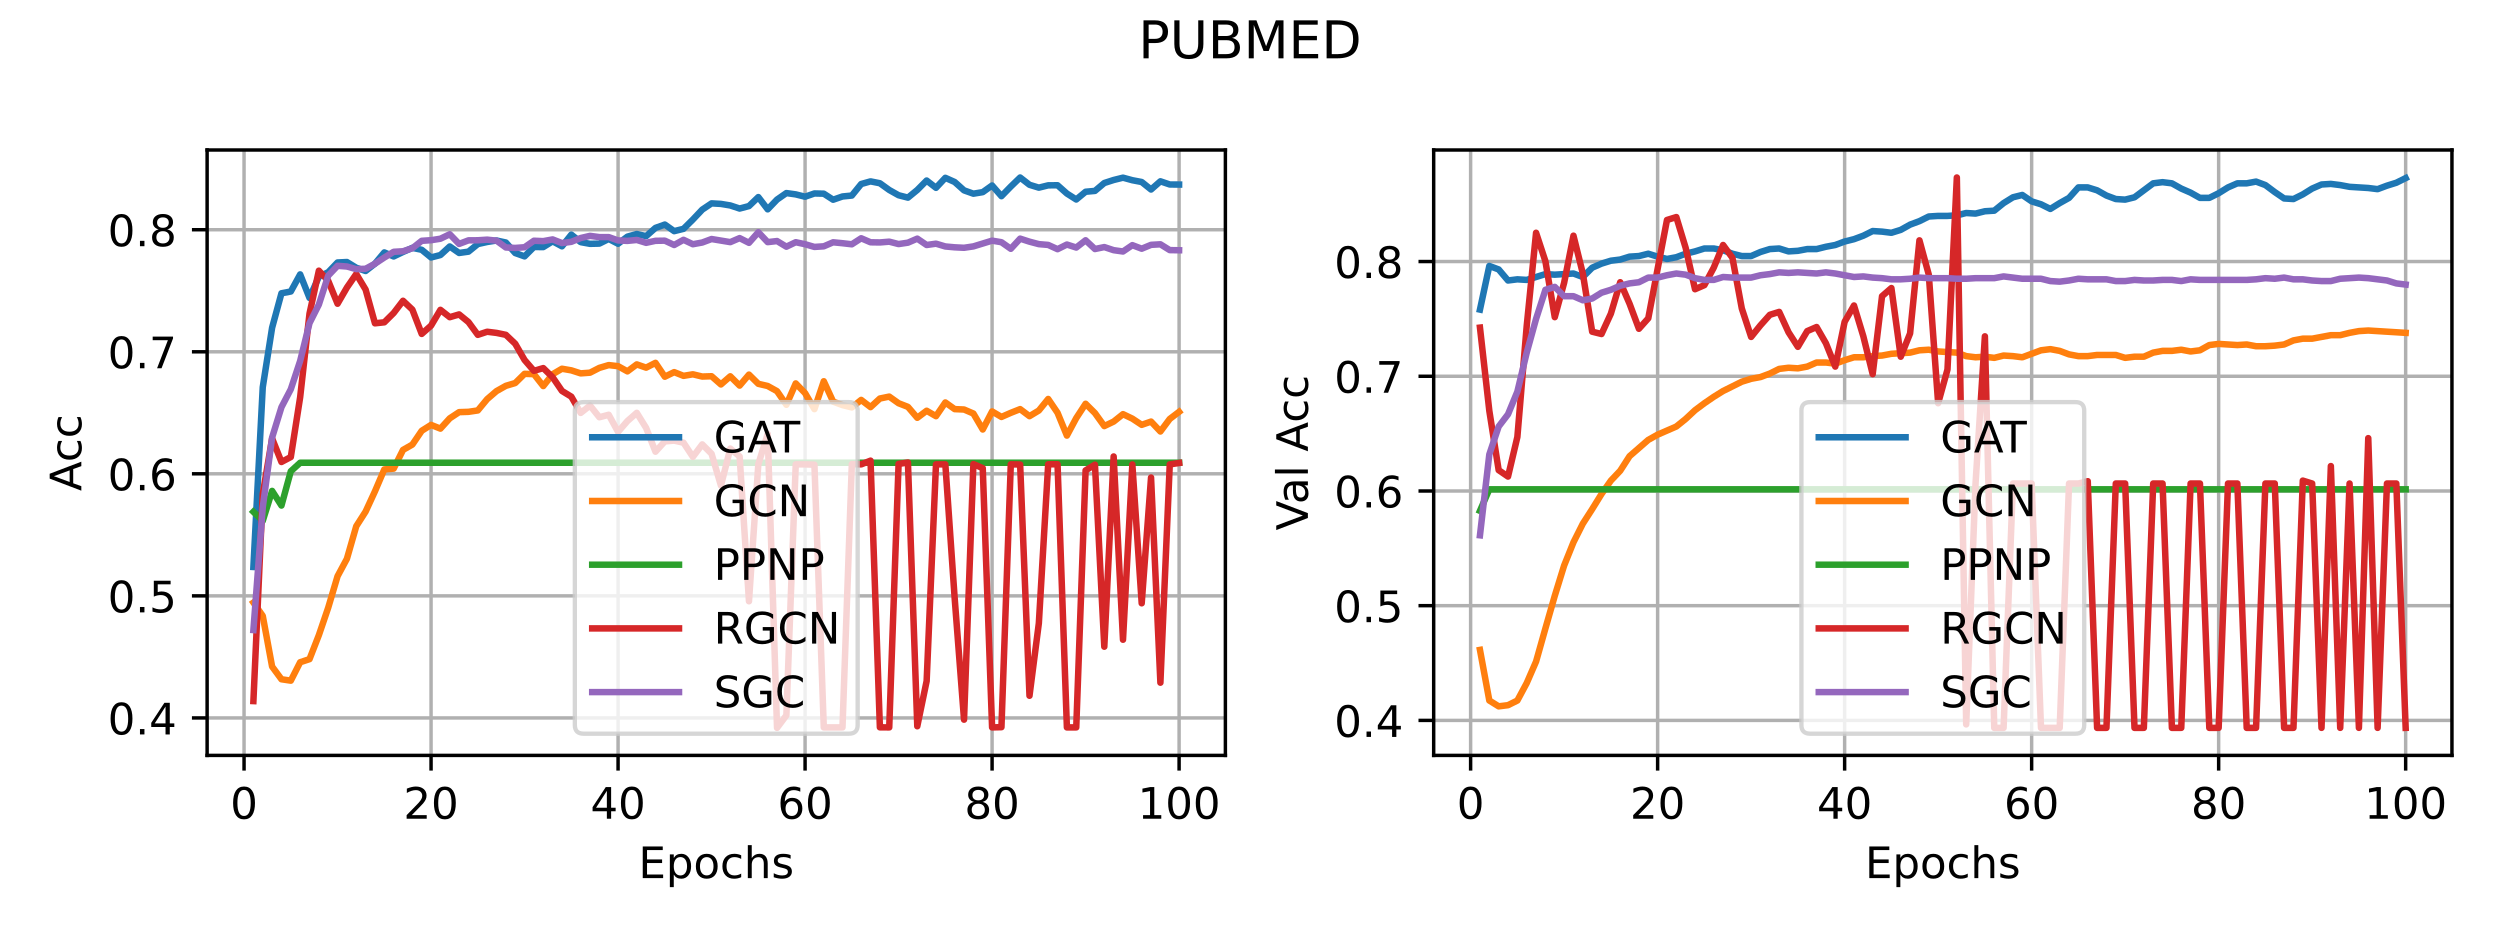 <?xml version="1.0" encoding="utf-8" standalone="no"?>
<!DOCTYPE svg PUBLIC "-//W3C//DTD SVG 1.1//EN"
  "http://www.w3.org/Graphics/SVG/1.1/DTD/svg11.dtd">
<!-- Created with matplotlib (https://matplotlib.org/) -->
<svg height="216pt" version="1.1" viewBox="0 0 576 216" width="576pt" xmlns="http://www.w3.org/2000/svg" xmlns:xlink="http://www.w3.org/1999/xlink">
 <defs>
  <style type="text/css">*{stroke-linecap:butt;stroke-linejoin:round;}</style>
 </defs>
 <g id="figure_1">
  <g id="patch_1">
   <path d="M 0 216 
L 576 216 
L 576 0 
L 0 0 
z
" style="fill:#ffffff;"/>
  </g>
  <g id="axes_1">
   <g id="patch_2">
    <path d="M 47.72 174.04 
L 282.328 174.04 
L 282.328 34.56 
L 47.72 34.56 
z
" style="fill:#ffffff;"/>
   </g>
   <g id="matplotlib.axis_1">
    <g id="xtick_1">
     <g id="line2d_1">
      <path clip-path="url(#p53a5e384f9)" d="M 56.23 174.04 
L 56.23 34.56 
" style="fill:none;stroke:#b0b0b0;stroke-linecap:square;stroke-width:0.8;"/>
     </g>
     <g id="line2d_2">
      <defs>
       <path d="M 0 0 
L 0 3.5 
" id="mf3d4e192b1" style="stroke:#000000;stroke-width:0.8;"/>
      </defs>
      <g>
       <use style="stroke:#000000;stroke-width:0.8;" x="56.23" xlink:href="#mf3d4e192b1" y="174.04"/>
      </g>
     </g>
     <g id="text_1">
      <!-- 0 -->
      <g transform="translate(53.048 188.638)scale(0.1 -0.1)">
       <defs>
        <path d="M 31.781 66.406 
Q 24.172 66.406 20.328 58.906 
Q 16.5 51.422 16.5 36.375 
Q 16.5 21.391 20.328 13.891 
Q 24.172 6.391 31.781 6.391 
Q 39.453 6.391 43.281 13.891 
Q 47.125 21.391 47.125 36.375 
Q 47.125 51.422 43.281 58.906 
Q 39.453 66.406 31.781 66.406 
z
M 31.781 74.219 
Q 44.047 74.219 50.516 64.516 
Q 56.984 54.828 56.984 36.375 
Q 56.984 17.969 50.516 8.266 
Q 44.047 -1.422 31.781 -1.422 
Q 19.531 -1.422 13.062 8.266 
Q 6.594 17.969 6.594 36.375 
Q 6.594 54.828 13.062 64.516 
Q 19.531 74.219 31.781 74.219 
z
" id="DejaVuSans-48"/>
       </defs>
       <use xlink:href="#DejaVuSans-48"/>
      </g>
     </g>
    </g>
    <g id="xtick_2">
     <g id="line2d_3">
      <path clip-path="url(#p53a5e384f9)" d="M 99.317 174.04 
L 99.317 34.56 
" style="fill:none;stroke:#b0b0b0;stroke-linecap:square;stroke-width:0.8;"/>
     </g>
     <g id="line2d_4">
      <g>
       <use style="stroke:#000000;stroke-width:0.8;" x="99.317" xlink:href="#mf3d4e192b1" y="174.04"/>
      </g>
     </g>
     <g id="text_2">
      <!-- 20 -->
      <g transform="translate(92.954 188.638)scale(0.1 -0.1)">
       <defs>
        <path d="M 19.188 8.297 
L 53.609 8.297 
L 53.609 0 
L 7.328 0 
L 7.328 8.297 
Q 12.938 14.109 22.625 23.891 
Q 32.328 33.688 34.812 36.531 
Q 39.547 41.844 41.422 45.531 
Q 43.312 49.219 43.312 52.781 
Q 43.312 58.594 39.234 62.25 
Q 35.156 65.922 28.609 65.922 
Q 23.969 65.922 18.812 64.312 
Q 13.672 62.703 7.812 59.422 
L 7.812 69.391 
Q 13.766 71.781 18.938 73 
Q 24.125 74.219 28.422 74.219 
Q 39.75 74.219 46.484 68.547 
Q 53.219 62.891 53.219 53.422 
Q 53.219 48.922 51.531 44.891 
Q 49.859 40.875 45.406 35.406 
Q 44.188 33.984 37.641 27.219 
Q 31.109 20.453 19.188 8.297 
z
" id="DejaVuSans-50"/>
       </defs>
       <use xlink:href="#DejaVuSans-50"/>
       <use x="63.623" xlink:href="#DejaVuSans-48"/>
      </g>
     </g>
    </g>
    <g id="xtick_3">
     <g id="line2d_5">
      <path clip-path="url(#p53a5e384f9)" d="M 142.403 174.04 
L 142.403 34.56 
" style="fill:none;stroke:#b0b0b0;stroke-linecap:square;stroke-width:0.8;"/>
     </g>
     <g id="line2d_6">
      <g>
       <use style="stroke:#000000;stroke-width:0.8;" x="142.403" xlink:href="#mf3d4e192b1" y="174.04"/>
      </g>
     </g>
     <g id="text_3">
      <!-- 40 -->
      <g transform="translate(136.041 188.638)scale(0.1 -0.1)">
       <defs>
        <path d="M 37.797 64.312 
L 12.891 25.391 
L 37.797 25.391 
z
M 35.203 72.906 
L 47.609 72.906 
L 47.609 25.391 
L 58.016 25.391 
L 58.016 17.188 
L 47.609 17.188 
L 47.609 0 
L 37.797 0 
L 37.797 17.188 
L 4.891 17.188 
L 4.891 26.703 
z
" id="DejaVuSans-52"/>
       </defs>
       <use xlink:href="#DejaVuSans-52"/>
       <use x="63.623" xlink:href="#DejaVuSans-48"/>
      </g>
     </g>
    </g>
    <g id="xtick_4">
     <g id="line2d_7">
      <path clip-path="url(#p53a5e384f9)" d="M 185.49 174.04 
L 185.49 34.56 
" style="fill:none;stroke:#b0b0b0;stroke-linecap:square;stroke-width:0.8;"/>
     </g>
     <g id="line2d_8">
      <g>
       <use style="stroke:#000000;stroke-width:0.8;" x="185.49" xlink:href="#mf3d4e192b1" y="174.04"/>
      </g>
     </g>
     <g id="text_4">
      <!-- 60 -->
      <g transform="translate(179.128 188.638)scale(0.1 -0.1)">
       <defs>
        <path d="M 33.016 40.375 
Q 26.375 40.375 22.484 35.828 
Q 18.609 31.297 18.609 23.391 
Q 18.609 15.531 22.484 10.953 
Q 26.375 6.391 33.016 6.391 
Q 39.656 6.391 43.531 10.953 
Q 47.406 15.531 47.406 23.391 
Q 47.406 31.297 43.531 35.828 
Q 39.656 40.375 33.016 40.375 
z
M 52.594 71.297 
L 52.594 62.312 
Q 48.875 64.062 45.094 64.984 
Q 41.312 65.922 37.594 65.922 
Q 27.828 65.922 22.672 59.328 
Q 17.531 52.734 16.797 39.406 
Q 19.672 43.656 24.016 45.922 
Q 28.375 48.188 33.594 48.188 
Q 44.578 48.188 50.953 41.516 
Q 57.328 34.859 57.328 23.391 
Q 57.328 12.156 50.688 5.359 
Q 44.047 -1.422 33.016 -1.422 
Q 20.359 -1.422 13.672 8.266 
Q 6.984 17.969 6.984 36.375 
Q 6.984 53.656 15.188 63.938 
Q 23.391 74.219 37.203 74.219 
Q 40.922 74.219 44.703 73.484 
Q 48.484 72.75 52.594 71.297 
z
" id="DejaVuSans-54"/>
       </defs>
       <use xlink:href="#DejaVuSans-54"/>
       <use x="63.623" xlink:href="#DejaVuSans-48"/>
      </g>
     </g>
    </g>
    <g id="xtick_5">
     <g id="line2d_9">
      <path clip-path="url(#p53a5e384f9)" d="M 228.577 174.04 
L 228.577 34.56 
" style="fill:none;stroke:#b0b0b0;stroke-linecap:square;stroke-width:0.8;"/>
     </g>
     <g id="line2d_10">
      <g>
       <use style="stroke:#000000;stroke-width:0.8;" x="228.577" xlink:href="#mf3d4e192b1" y="174.04"/>
      </g>
     </g>
     <g id="text_5">
      <!-- 80 -->
      <g transform="translate(222.215 188.638)scale(0.1 -0.1)">
       <defs>
        <path d="M 31.781 34.625 
Q 24.75 34.625 20.719 30.859 
Q 16.703 27.094 16.703 20.516 
Q 16.703 13.922 20.719 10.156 
Q 24.75 6.391 31.781 6.391 
Q 38.812 6.391 42.859 10.172 
Q 46.922 13.969 46.922 20.516 
Q 46.922 27.094 42.891 30.859 
Q 38.875 34.625 31.781 34.625 
z
M 21.922 38.812 
Q 15.578 40.375 12.031 44.719 
Q 8.5 49.078 8.5 55.328 
Q 8.5 64.062 14.719 69.141 
Q 20.953 74.219 31.781 74.219 
Q 42.672 74.219 48.875 69.141 
Q 55.078 64.062 55.078 55.328 
Q 55.078 49.078 51.531 44.719 
Q 48 40.375 41.703 38.812 
Q 48.828 37.156 52.797 32.312 
Q 56.781 27.484 56.781 20.516 
Q 56.781 9.906 50.312 4.234 
Q 43.844 -1.422 31.781 -1.422 
Q 19.734 -1.422 13.25 4.234 
Q 6.781 9.906 6.781 20.516 
Q 6.781 27.484 10.781 32.312 
Q 14.797 37.156 21.922 38.812 
z
M 18.312 54.391 
Q 18.312 48.734 21.844 45.562 
Q 25.391 42.391 31.781 42.391 
Q 38.141 42.391 41.719 45.562 
Q 45.312 48.734 45.312 54.391 
Q 45.312 60.062 41.719 63.234 
Q 38.141 66.406 31.781 66.406 
Q 25.391 66.406 21.844 63.234 
Q 18.312 60.062 18.312 54.391 
z
" id="DejaVuSans-56"/>
       </defs>
       <use xlink:href="#DejaVuSans-56"/>
       <use x="63.623" xlink:href="#DejaVuSans-48"/>
      </g>
     </g>
    </g>
    <g id="xtick_6">
     <g id="line2d_11">
      <path clip-path="url(#p53a5e384f9)" d="M 271.664 174.04 
L 271.664 34.56 
" style="fill:none;stroke:#b0b0b0;stroke-linecap:square;stroke-width:0.8;"/>
     </g>
     <g id="line2d_12">
      <g>
       <use style="stroke:#000000;stroke-width:0.8;" x="271.664" xlink:href="#mf3d4e192b1" y="174.04"/>
      </g>
     </g>
     <g id="text_6">
      <!-- 100 -->
      <g transform="translate(262.12 188.638)scale(0.1 -0.1)">
       <defs>
        <path d="M 12.406 8.297 
L 28.516 8.297 
L 28.516 63.922 
L 10.984 60.406 
L 10.984 69.391 
L 28.422 72.906 
L 38.281 72.906 
L 38.281 8.297 
L 54.391 8.297 
L 54.391 0 
L 12.406 0 
z
" id="DejaVuSans-49"/>
       </defs>
       <use xlink:href="#DejaVuSans-49"/>
       <use x="63.623" xlink:href="#DejaVuSans-48"/>
       <use x="127.246" xlink:href="#DejaVuSans-48"/>
      </g>
     </g>
    </g>
    <g id="text_7">
     <!-- Epochs -->
     <g transform="translate(147.108 202.317)scale(0.1 -0.1)">
      <defs>
       <path d="M 9.812 72.906 
L 55.906 72.906 
L 55.906 64.594 
L 19.672 64.594 
L 19.672 43.016 
L 54.391 43.016 
L 54.391 34.719 
L 19.672 34.719 
L 19.672 8.297 
L 56.781 8.297 
L 56.781 0 
L 9.812 0 
z
" id="DejaVuSans-69"/>
       <path d="M 18.109 8.203 
L 18.109 -20.797 
L 9.078 -20.797 
L 9.078 54.688 
L 18.109 54.688 
L 18.109 46.391 
Q 20.953 51.266 25.266 53.625 
Q 29.594 56 35.594 56 
Q 45.562 56 51.781 48.094 
Q 58.016 40.188 58.016 27.297 
Q 58.016 14.406 51.781 6.484 
Q 45.562 -1.422 35.594 -1.422 
Q 29.594 -1.422 25.266 0.953 
Q 20.953 3.328 18.109 8.203 
z
M 48.688 27.297 
Q 48.688 37.203 44.609 42.844 
Q 40.531 48.484 33.406 48.484 
Q 26.266 48.484 22.188 42.844 
Q 18.109 37.203 18.109 27.297 
Q 18.109 17.391 22.188 11.75 
Q 26.266 6.109 33.406 6.109 
Q 40.531 6.109 44.609 11.75 
Q 48.688 17.391 48.688 27.297 
z
" id="DejaVuSans-112"/>
       <path d="M 30.609 48.391 
Q 23.391 48.391 19.188 42.75 
Q 14.984 37.109 14.984 27.297 
Q 14.984 17.484 19.156 11.844 
Q 23.344 6.203 30.609 6.203 
Q 37.797 6.203 41.984 11.859 
Q 46.188 17.531 46.188 27.297 
Q 46.188 37.016 41.984 42.703 
Q 37.797 48.391 30.609 48.391 
z
M 30.609 56 
Q 42.328 56 49.016 48.375 
Q 55.719 40.766 55.719 27.297 
Q 55.719 13.875 49.016 6.219 
Q 42.328 -1.422 30.609 -1.422 
Q 18.844 -1.422 12.172 6.219 
Q 5.516 13.875 5.516 27.297 
Q 5.516 40.766 12.172 48.375 
Q 18.844 56 30.609 56 
z
" id="DejaVuSans-111"/>
       <path d="M 48.781 52.594 
L 48.781 44.188 
Q 44.969 46.297 41.141 47.344 
Q 37.312 48.391 33.406 48.391 
Q 24.656 48.391 19.812 42.844 
Q 14.984 37.312 14.984 27.297 
Q 14.984 17.281 19.812 11.734 
Q 24.656 6.203 33.406 6.203 
Q 37.312 6.203 41.141 7.25 
Q 44.969 8.297 48.781 10.406 
L 48.781 2.094 
Q 45.016 0.344 40.984 -0.531 
Q 36.969 -1.422 32.422 -1.422 
Q 20.062 -1.422 12.781 6.344 
Q 5.516 14.109 5.516 27.297 
Q 5.516 40.672 12.859 48.328 
Q 20.219 56 33.016 56 
Q 37.156 56 41.109 55.141 
Q 45.062 54.297 48.781 52.594 
z
" id="DejaVuSans-99"/>
       <path d="M 54.891 33.016 
L 54.891 0 
L 45.906 0 
L 45.906 32.719 
Q 45.906 40.484 42.875 44.328 
Q 39.844 48.188 33.797 48.188 
Q 26.516 48.188 22.312 43.547 
Q 18.109 38.922 18.109 30.906 
L 18.109 0 
L 9.078 0 
L 9.078 75.984 
L 18.109 75.984 
L 18.109 46.188 
Q 21.344 51.125 25.703 53.562 
Q 30.078 56 35.797 56 
Q 45.219 56 50.047 50.172 
Q 54.891 44.344 54.891 33.016 
z
" id="DejaVuSans-104"/>
       <path d="M 44.281 53.078 
L 44.281 44.578 
Q 40.484 46.531 36.375 47.5 
Q 32.281 48.484 27.875 48.484 
Q 21.188 48.484 17.844 46.438 
Q 14.5 44.391 14.5 40.281 
Q 14.5 37.156 16.891 35.375 
Q 19.281 33.594 26.516 31.984 
L 29.594 31.297 
Q 39.156 29.25 43.188 25.516 
Q 47.219 21.781 47.219 15.094 
Q 47.219 7.469 41.188 3.016 
Q 35.156 -1.422 24.609 -1.422 
Q 20.219 -1.422 15.453 -0.562 
Q 10.688 0.297 5.422 2 
L 5.422 11.281 
Q 10.406 8.688 15.234 7.391 
Q 20.062 6.109 24.812 6.109 
Q 31.156 6.109 34.562 8.281 
Q 37.984 10.453 37.984 14.406 
Q 37.984 18.062 35.516 20.016 
Q 33.062 21.969 24.703 23.781 
L 21.578 24.516 
Q 13.234 26.266 9.516 29.906 
Q 5.812 33.547 5.812 39.891 
Q 5.812 47.609 11.281 51.797 
Q 16.75 56 26.812 56 
Q 31.781 56 36.172 55.266 
Q 40.578 54.547 44.281 53.078 
z
" id="DejaVuSans-115"/>
      </defs>
      <use xlink:href="#DejaVuSans-69"/>
      <use x="63.184" xlink:href="#DejaVuSans-112"/>
      <use x="126.66" xlink:href="#DejaVuSans-111"/>
      <use x="187.842" xlink:href="#DejaVuSans-99"/>
      <use x="242.822" xlink:href="#DejaVuSans-104"/>
      <use x="306.201" xlink:href="#DejaVuSans-115"/>
     </g>
    </g>
   </g>
   <g id="matplotlib.axis_2">
    <g id="ytick_1">
     <g id="line2d_13">
      <path clip-path="url(#p53a5e384f9)" d="M 47.72 165.414 
L 282.328 165.414 
" style="fill:none;stroke:#b0b0b0;stroke-linecap:square;stroke-width:0.8;"/>
     </g>
     <g id="line2d_14">
      <defs>
       <path d="M 0 0 
L -3.5 0 
" id="mc2f138b65e" style="stroke:#000000;stroke-width:0.8;"/>
      </defs>
      <g>
       <use style="stroke:#000000;stroke-width:0.8;" x="47.72" xlink:href="#mc2f138b65e" y="165.414"/>
      </g>
     </g>
     <g id="text_8">
      <!-- 0.4 -->
      <g transform="translate(24.817 169.214)scale(0.1 -0.1)">
       <defs>
        <path d="M 10.688 12.406 
L 21 12.406 
L 21 0 
L 10.688 0 
z
" id="DejaVuSans-46"/>
       </defs>
       <use xlink:href="#DejaVuSans-48"/>
       <use x="63.623" xlink:href="#DejaVuSans-46"/>
       <use x="95.41" xlink:href="#DejaVuSans-52"/>
      </g>
     </g>
    </g>
    <g id="ytick_2">
     <g id="line2d_15">
      <path clip-path="url(#p53a5e384f9)" d="M 47.72 137.293 
L 282.328 137.293 
" style="fill:none;stroke:#b0b0b0;stroke-linecap:square;stroke-width:0.8;"/>
     </g>
     <g id="line2d_16">
      <g>
       <use style="stroke:#000000;stroke-width:0.8;" x="47.72" xlink:href="#mc2f138b65e" y="137.293"/>
      </g>
     </g>
     <g id="text_9">
      <!-- 0.5 -->
      <g transform="translate(24.817 141.092)scale(0.1 -0.1)">
       <defs>
        <path d="M 10.797 72.906 
L 49.516 72.906 
L 49.516 64.594 
L 19.828 64.594 
L 19.828 46.734 
Q 21.969 47.469 24.109 47.828 
Q 26.266 48.188 28.422 48.188 
Q 40.625 48.188 47.75 41.5 
Q 54.891 34.812 54.891 23.391 
Q 54.891 11.625 47.562 5.094 
Q 40.234 -1.422 26.906 -1.422 
Q 22.312 -1.422 17.547 -0.641 
Q 12.797 0.141 7.719 1.703 
L 7.719 11.625 
Q 12.109 9.234 16.797 8.062 
Q 21.484 6.891 26.703 6.891 
Q 35.156 6.891 40.078 11.328 
Q 45.016 15.766 45.016 23.391 
Q 45.016 31 40.078 35.438 
Q 35.156 39.891 26.703 39.891 
Q 22.75 39.891 18.812 39.016 
Q 14.891 38.141 10.797 36.281 
z
" id="DejaVuSans-53"/>
       </defs>
       <use xlink:href="#DejaVuSans-48"/>
       <use x="63.623" xlink:href="#DejaVuSans-46"/>
       <use x="95.41" xlink:href="#DejaVuSans-53"/>
      </g>
     </g>
    </g>
    <g id="ytick_3">
     <g id="line2d_17">
      <path clip-path="url(#p53a5e384f9)" d="M 47.72 109.171 
L 282.328 109.171 
" style="fill:none;stroke:#b0b0b0;stroke-linecap:square;stroke-width:0.8;"/>
     </g>
     <g id="line2d_18">
      <g>
       <use style="stroke:#000000;stroke-width:0.8;" x="47.72" xlink:href="#mc2f138b65e" y="109.171"/>
      </g>
     </g>
     <g id="text_10">
      <!-- 0.6 -->
      <g transform="translate(24.817 112.97)scale(0.1 -0.1)">
       <use xlink:href="#DejaVuSans-48"/>
       <use x="63.623" xlink:href="#DejaVuSans-46"/>
       <use x="95.41" xlink:href="#DejaVuSans-54"/>
      </g>
     </g>
    </g>
    <g id="ytick_4">
     <g id="line2d_19">
      <path clip-path="url(#p53a5e384f9)" d="M 47.72 81.049 
L 282.328 81.049 
" style="fill:none;stroke:#b0b0b0;stroke-linecap:square;stroke-width:0.8;"/>
     </g>
     <g id="line2d_20">
      <g>
       <use style="stroke:#000000;stroke-width:0.8;" x="47.72" xlink:href="#mc2f138b65e" y="81.049"/>
      </g>
     </g>
     <g id="text_11">
      <!-- 0.7 -->
      <g transform="translate(24.817 84.848)scale(0.1 -0.1)">
       <defs>
        <path d="M 8.203 72.906 
L 55.078 72.906 
L 55.078 68.703 
L 28.609 0 
L 18.312 0 
L 43.219 64.594 
L 8.203 64.594 
z
" id="DejaVuSans-55"/>
       </defs>
       <use xlink:href="#DejaVuSans-48"/>
       <use x="63.623" xlink:href="#DejaVuSans-46"/>
       <use x="95.41" xlink:href="#DejaVuSans-55"/>
      </g>
     </g>
    </g>
    <g id="ytick_5">
     <g id="line2d_21">
      <path clip-path="url(#p53a5e384f9)" d="M 47.72 52.927 
L 282.328 52.927 
" style="fill:none;stroke:#b0b0b0;stroke-linecap:square;stroke-width:0.8;"/>
     </g>
     <g id="line2d_22">
      <g>
       <use style="stroke:#000000;stroke-width:0.8;" x="47.72" xlink:href="#mc2f138b65e" y="52.927"/>
      </g>
     </g>
     <g id="text_12">
      <!-- 0.8 -->
      <g transform="translate(24.817 56.727)scale(0.1 -0.1)">
       <use xlink:href="#DejaVuSans-48"/>
       <use x="63.623" xlink:href="#DejaVuSans-46"/>
       <use x="95.41" xlink:href="#DejaVuSans-56"/>
      </g>
     </g>
    </g>
    <g id="text_13">
     <!-- Acc -->
     <g transform="translate(18.737 113.131)rotate(-90)scale(0.1 -0.1)">
      <defs>
       <path d="M 34.188 63.188 
L 20.797 26.906 
L 47.609 26.906 
z
M 28.609 72.906 
L 39.797 72.906 
L 67.578 0 
L 57.328 0 
L 50.688 18.703 
L 17.828 18.703 
L 11.188 0 
L 0.781 0 
z
" id="DejaVuSans-65"/>
      </defs>
      <use xlink:href="#DejaVuSans-65"/>
      <use x="66.658" xlink:href="#DejaVuSans-99"/>
      <use x="121.639" xlink:href="#DejaVuSans-99"/>
     </g>
    </g>
   </g>
   <g id="line2d_23">
    <path clip-path="url(#p53a5e384f9)" d="M 58.384 130.633 
L 60.538 89.217 
L 62.693 75.506 
L 64.847 67.572 
L 67.001 67.162 
L 69.156 63.222 
L 71.31 68.642 
L 73.464 63.757 
L 75.619 62.723 
L 77.773 60.476 
L 79.927 60.369 
L 82.082 61.689 
L 84.236 62.437 
L 86.39 60.744 
L 88.545 58.158 
L 90.699 59.086 
L 92.854 58.052 
L 95.008 57.107 
L 97.162 57.552 
L 99.317 59.317 
L 101.471 58.765 
L 103.625 56.786 
L 105.78 58.283 
L 107.934 57.98 
L 110.088 56.233 
L 112.243 55.752 
L 114.397 55.413 
L 116.551 55.876 
L 118.706 58.301 
L 120.86 59.068 
L 123.014 56.91 
L 125.169 56.928 
L 127.323 55.591 
L 129.477 56.75 
L 131.632 54.058 
L 133.786 55.787 
L 135.94 56.179 
L 138.095 56.126 
L 140.249 55.056 
L 142.403 56.162 
L 144.558 54.521 
L 146.712 53.915 
L 148.866 54.414 
L 151.021 52.507 
L 153.175 51.74 
L 155.33 53.256 
L 157.484 52.721 
L 159.638 50.581 
L 161.793 48.299 
L 163.947 46.855 
L 166.101 46.98 
L 168.256 47.336 
L 170.41 48.049 
L 172.564 47.479 
L 174.719 45.411 
L 176.873 48.228 
L 179.027 45.981 
L 181.182 44.484 
L 183.336 44.787 
L 185.49 45.322 
L 187.645 44.573 
L 189.799 44.626 
L 191.953 46.017 
L 194.108 45.268 
L 196.262 45.054 
L 198.416 42.398 
L 200.571 41.791 
L 202.725 42.219 
L 204.879 43.77 
L 207.034 44.983 
L 209.188 45.536 
L 211.342 43.77 
L 213.497 41.595 
L 215.651 43.271 
L 217.806 40.971 
L 219.96 41.934 
L 222.114 43.86 
L 224.269 44.626 
L 226.423 44.27 
L 228.577 42.736 
L 230.732 45.197 
L 232.886 42.986 
L 235.04 40.9 
L 237.195 42.576 
L 239.349 43.236 
L 241.503 42.701 
L 243.658 42.683 
L 245.812 44.591 
L 247.966 45.963 
L 250.121 44.181 
L 252.275 43.984 
L 254.429 42.166 
L 256.584 41.471 
L 258.738 40.936 
L 260.892 41.524 
L 263.047 41.934 
L 265.201 43.663 
L 267.355 41.774 
L 269.51 42.505 
L 271.664 42.522 
" style="fill:none;stroke:#1f77b4;stroke-linecap:square;stroke-width:1.5;"/>
   </g>
   <g id="line2d_24">
    <path clip-path="url(#p53a5e384f9)" d="M 58.384 138.835 
L 60.538 141.901 
L 62.693 153.579 
L 64.847 156.503 
L 67.001 156.824 
L 69.156 152.581 
L 71.31 151.868 
L 73.464 146.341 
L 75.619 140.012 
L 77.773 132.755 
L 79.927 128.744 
L 82.082 121.238 
L 84.236 117.868 
L 86.39 113.197 
L 88.545 108.151 
L 90.699 107.973 
L 92.854 103.658 
L 95.008 102.428 
L 97.162 99.254 
L 99.317 97.899 
L 101.471 98.755 
L 103.625 96.384 
L 105.78 94.958 
L 107.934 94.886 
L 110.088 94.565 
L 112.243 91.962 
L 114.397 90.108 
L 116.551 88.896 
L 118.706 88.254 
L 120.86 86.132 
L 123.014 86.204 
L 125.169 88.949 
L 127.323 86.221 
L 129.477 84.956 
L 131.632 85.33 
L 133.786 86.025 
L 135.94 85.865 
L 138.095 84.759 
L 140.249 84.118 
L 142.403 84.367 
L 144.558 85.562 
L 146.712 83.957 
L 148.866 84.706 
L 151.021 83.601 
L 153.175 86.792 
L 155.33 85.74 
L 157.484 86.596 
L 159.638 86.239 
L 161.793 86.756 
L 163.947 86.685 
L 166.101 88.575 
L 168.256 86.703 
L 170.41 88.842 
L 172.564 86.311 
L 174.719 88.432 
L 176.873 88.931 
L 179.027 90.126 
L 181.182 93.264 
L 183.336 88.343 
L 185.49 90.572 
L 187.645 94.262 
L 189.799 87.844 
L 191.953 92.533 
L 194.108 93.335 
L 196.262 93.87 
L 198.416 92.141 
L 200.571 93.799 
L 202.725 91.82 
L 204.879 91.374 
L 207.034 92.907 
L 209.188 93.745 
L 211.342 96.259 
L 213.497 94.637 
L 215.651 95.885 
L 217.806 92.729 
L 219.96 94.262 
L 222.114 94.351 
L 224.269 95.279 
L 226.423 98.951 
L 228.577 94.797 
L 230.732 96.063 
L 232.886 95.118 
L 235.04 94.262 
L 237.195 95.885 
L 239.349 94.583 
L 241.503 91.927 
L 243.658 95.1 
L 245.812 100.36 
L 247.966 96.33 
L 250.121 93.032 
L 252.275 95.172 
L 254.429 98.167 
L 256.584 97.133 
L 258.738 95.421 
L 260.892 96.455 
L 263.047 97.882 
L 265.201 97.133 
L 267.355 99.415 
L 269.51 96.527 
L 271.664 94.886 
" style="fill:none;stroke:#ff7f0e;stroke-linecap:square;stroke-width:1.5;"/>
   </g>
   <g id="line2d_25">
    <path clip-path="url(#p53a5e384f9)" d="M 58.384 117.921 
L 60.538 120.007 
L 62.693 113.108 
L 64.847 116.477 
L 67.001 108.579 
L 69.156 106.618 
L 71.31 106.618 
L 73.464 106.618 
L 75.619 106.618 
L 77.773 106.618 
L 79.927 106.618 
L 82.082 106.618 
L 84.236 106.618 
L 86.39 106.618 
L 88.545 106.618 
L 90.699 106.618 
L 92.854 106.618 
L 95.008 106.618 
L 97.162 106.618 
L 99.317 106.618 
L 101.471 106.618 
L 103.625 106.618 
L 105.78 106.618 
L 107.934 106.618 
L 110.088 106.618 
L 112.243 106.618 
L 114.397 106.618 
L 116.551 106.618 
L 118.706 106.618 
L 120.86 106.618 
L 123.014 106.618 
L 125.169 106.618 
L 127.323 106.618 
L 129.477 106.618 
L 131.632 106.618 
L 133.786 106.618 
L 135.94 106.618 
L 138.095 106.618 
L 140.249 106.618 
L 142.403 106.618 
L 144.558 106.618 
L 146.712 106.618 
L 148.866 106.618 
L 151.021 106.618 
L 153.175 106.618 
L 155.33 106.618 
L 157.484 106.618 
L 159.638 106.618 
L 161.793 106.618 
L 163.947 106.618 
L 166.101 106.618 
L 168.256 106.618 
L 170.41 106.618 
L 172.564 106.618 
L 174.719 106.618 
L 176.873 106.618 
L 179.027 106.618 
L 181.182 106.618 
L 183.336 106.618 
L 185.49 106.618 
L 187.645 106.618 
L 189.799 106.618 
L 191.953 106.618 
L 194.108 106.618 
L 196.262 106.618 
L 198.416 106.618 
L 200.571 106.618 
L 202.725 106.618 
L 204.879 106.618 
L 207.034 106.618 
L 209.188 106.618 
L 211.342 106.618 
L 213.497 106.618 
L 215.651 106.618 
L 217.806 106.618 
L 219.96 106.618 
L 222.114 106.618 
L 224.269 106.618 
L 226.423 106.618 
L 228.577 106.618 
L 230.732 106.618 
L 232.886 106.618 
L 235.04 106.618 
L 237.195 106.618 
L 239.349 106.618 
L 241.503 106.618 
L 243.658 106.618 
L 245.812 106.618 
L 247.966 106.618 
L 250.121 106.618 
L 252.275 106.618 
L 254.429 106.618 
L 256.584 106.618 
L 258.738 106.618 
L 260.892 106.618 
L 263.047 106.618 
L 265.201 106.618 
L 267.355 106.618 
L 269.51 106.618 
L 271.664 106.618 
" style="fill:none;stroke:#2ca02c;stroke-linecap:square;stroke-width:1.5;"/>
   </g>
   <g id="line2d_26">
    <path clip-path="url(#p53a5e384f9)" d="M 58.384 161.531 
L 60.538 113.821 
L 62.693 101.019 
L 64.847 106.439 
L 67.001 105.298 
L 69.156 91.517 
L 71.31 72.261 
L 73.464 62.366 
L 75.619 64.702 
L 77.773 69.979 
L 79.927 66.253 
L 82.082 63.133 
L 84.236 66.716 
L 86.39 74.49 
L 88.545 74.258 
L 90.699 72.119 
L 92.854 69.302 
L 95.008 71.334 
L 97.162 76.932 
L 99.317 75.025 
L 101.471 71.388 
L 103.625 73.081 
L 105.78 72.44 
L 107.934 74.205 
L 110.088 77.146 
L 112.243 76.433 
L 114.397 76.701 
L 116.551 77.146 
L 118.706 79.197 
L 120.86 82.941 
L 123.014 85.437 
L 125.169 84.813 
L 127.323 86.917 
L 129.477 90.072 
L 131.632 91.392 
L 133.786 95.136 
L 135.94 93.442 
L 138.095 96.134 
L 140.249 95.564 
L 142.403 99.504 
L 144.558 97.008 
L 146.712 95.118 
L 148.866 98.595 
L 151.021 104.068 
L 153.175 101.697 
L 155.33 101.519 
L 157.484 102 
L 159.638 105.263 
L 161.793 102.392 
L 163.947 104.55 
L 166.101 111.877 
L 168.256 103.355 
L 170.41 105.174 
L 172.564 138.532 
L 174.719 106.939 
L 176.873 99.985 
L 179.027 167.7 
L 181.182 164.812 
L 183.336 106.992 
L 185.49 106.992 
L 187.645 107.063 
L 189.799 167.593 
L 191.953 167.593 
L 194.108 167.593 
L 196.262 106.939 
L 198.416 106.992 
L 200.571 106.136 
L 202.725 167.575 
L 204.879 167.593 
L 207.034 106.885 
L 209.188 106.564 
L 211.342 167.326 
L 213.497 156.913 
L 215.651 106.992 
L 217.806 106.992 
L 219.96 137.89 
L 222.114 165.81 
L 224.269 106.921 
L 226.423 107.866 
L 228.577 167.593 
L 230.732 167.54 
L 232.886 106.974 
L 235.04 107.028 
L 237.195 160.301 
L 239.349 143.595 
L 241.503 106.974 
L 243.658 106.957 
L 245.812 167.593 
L 247.966 167.593 
L 250.121 108.383 
L 252.275 107.063 
L 254.429 148.997 
L 256.584 105.174 
L 258.738 147.393 
L 260.892 107.01 
L 263.047 138.995 
L 265.201 110.023 
L 267.355 157.288 
L 269.51 106.992 
L 271.664 106.671 
" style="fill:none;stroke:#d62728;stroke-linecap:square;stroke-width:1.5;"/>
   </g>
   <g id="line2d_27">
    <path clip-path="url(#p53a5e384f9)" d="M 58.384 145.164 
L 60.538 116.887 
L 62.693 100.806 
L 64.847 93.817 
L 67.001 89.68 
L 69.156 83.155 
L 71.31 74.454 
L 73.464 70.175 
L 75.619 63.507 
L 77.773 61.243 
L 79.927 61.403 
L 82.082 62.01 
L 84.236 61.92 
L 86.39 60.762 
L 88.545 59.335 
L 90.699 58.016 
L 92.854 57.891 
L 95.008 57.196 
L 97.162 55.484 
L 99.317 55.342 
L 101.471 55.003 
L 103.625 53.969 
L 105.78 56.197 
L 107.934 55.377 
L 110.088 55.359 
L 112.243 55.217 
L 114.397 55.448 
L 116.551 57.017 
L 118.706 57.124 
L 120.86 56.964 
L 123.014 55.466 
L 125.169 55.555 
L 127.323 55.163 
L 129.477 56.001 
L 131.632 55.716 
L 133.786 54.842 
L 135.94 54.343 
L 138.095 54.628 
L 140.249 54.628 
L 142.403 55.395 
L 144.558 55.502 
L 146.712 55.288 
L 148.866 55.948 
L 151.021 55.484 
L 153.175 55.448 
L 155.33 56.447 
L 157.484 55.252 
L 159.638 56.269 
L 161.793 55.876 
L 163.947 55.074 
L 166.101 55.431 
L 168.256 55.787 
L 170.41 54.86 
L 172.564 55.948 
L 174.719 53.505 
L 176.873 55.787 
L 179.027 55.538 
L 181.182 56.839 
L 183.336 55.805 
L 185.49 56.269 
L 187.645 56.893 
L 189.799 56.75 
L 191.953 55.823 
L 194.108 56.037 
L 196.262 56.286 
L 198.416 54.896 
L 200.571 55.823 
L 202.725 55.859 
L 204.879 55.68 
L 207.034 56.233 
L 209.188 55.912 
L 211.342 54.985 
L 213.497 56.447 
L 215.651 56.144 
L 217.806 56.786 
L 219.96 56.982 
L 222.114 57.089 
L 224.269 56.768 
L 226.423 56.108 
L 228.577 55.448 
L 230.732 55.805 
L 232.886 57.321 
L 235.04 54.985 
L 237.195 55.68 
L 239.349 56.251 
L 241.503 56.429 
L 243.658 57.41 
L 245.812 56.34 
L 247.966 57.035 
L 250.121 55.359 
L 252.275 57.374 
L 254.429 56.928 
L 256.584 57.641 
L 258.738 57.945 
L 260.892 56.483 
L 263.047 57.303 
L 265.201 56.411 
L 267.355 56.286 
L 269.51 57.624 
L 271.664 57.659 
" style="fill:none;stroke:#9467bd;stroke-linecap:square;stroke-width:1.5;"/>
   </g>
   <g id="patch_3">
    <path d="M 47.72 174.04 
L 47.72 34.56 
" style="fill:none;stroke:#000000;stroke-linecap:square;stroke-linejoin:miter;stroke-width:0.8;"/>
   </g>
   <g id="patch_4">
    <path d="M 282.328 174.04 
L 282.328 34.56 
" style="fill:none;stroke:#000000;stroke-linecap:square;stroke-linejoin:miter;stroke-width:0.8;"/>
   </g>
   <g id="patch_5">
    <path d="M 47.72 174.04 
L 282.328 174.04 
" style="fill:none;stroke:#000000;stroke-linecap:square;stroke-linejoin:miter;stroke-width:0.8;"/>
   </g>
   <g id="patch_6">
    <path d="M 47.72 34.56 
L 282.328 34.56 
" style="fill:none;stroke:#000000;stroke-linecap:square;stroke-linejoin:miter;stroke-width:0.8;"/>
   </g>
   <g id="legend_1">
    <g id="patch_7">
     <path d="M 134.444 169.04 
L 195.605 169.04 
Q 197.605 169.04 197.605 167.04 
L 197.605 94.649 
Q 197.605 92.649 195.605 92.649 
L 134.444 92.649 
Q 132.444 92.649 132.444 94.649 
L 132.444 167.04 
Q 132.444 169.04 134.444 169.04 
z
" style="fill:#ffffff;opacity:0.8;stroke:#cccccc;stroke-linejoin:miter;"/>
    </g>
    <g id="line2d_28">
     <path d="M 136.444 100.748 
L 156.444 100.748 
" style="fill:none;stroke:#1f77b4;stroke-linecap:square;stroke-width:1.5;"/>
    </g>
    <g id="line2d_29"/>
    <g id="text_14">
     <!-- GAT -->
     <g transform="translate(164.444 104.248)scale(0.1 -0.1)">
      <defs>
       <path d="M 59.516 10.406 
L 59.516 29.984 
L 43.406 29.984 
L 43.406 38.094 
L 69.281 38.094 
L 69.281 6.781 
Q 63.578 2.734 56.688 0.656 
Q 49.812 -1.422 42 -1.422 
Q 24.906 -1.422 15.25 8.562 
Q 5.609 18.562 5.609 36.375 
Q 5.609 54.25 15.25 64.234 
Q 24.906 74.219 42 74.219 
Q 49.125 74.219 55.547 72.453 
Q 61.969 70.703 67.391 67.281 
L 67.391 56.781 
Q 61.922 61.422 55.766 63.766 
Q 49.609 66.109 42.828 66.109 
Q 29.438 66.109 22.719 58.641 
Q 16.016 51.172 16.016 36.375 
Q 16.016 21.625 22.719 14.156 
Q 29.438 6.688 42.828 6.688 
Q 48.047 6.688 52.141 7.594 
Q 56.25 8.5 59.516 10.406 
z
" id="DejaVuSans-71"/>
       <path d="M -0.297 72.906 
L 61.375 72.906 
L 61.375 64.594 
L 35.5 64.594 
L 35.5 0 
L 25.594 0 
L 25.594 64.594 
L -0.297 64.594 
z
" id="DejaVuSans-84"/>
      </defs>
      <use xlink:href="#DejaVuSans-71"/>
      <use x="77.49" xlink:href="#DejaVuSans-65"/>
      <use x="138.148" xlink:href="#DejaVuSans-84"/>
     </g>
    </g>
    <g id="line2d_30">
     <path d="M 136.444 115.426 
L 156.444 115.426 
" style="fill:none;stroke:#ff7f0e;stroke-linecap:square;stroke-width:1.5;"/>
    </g>
    <g id="line2d_31"/>
    <g id="text_15">
     <!-- GCN -->
     <g transform="translate(164.444 118.926)scale(0.1 -0.1)">
      <defs>
       <path d="M 64.406 67.281 
L 64.406 56.891 
Q 59.422 61.531 53.781 63.812 
Q 48.141 66.109 41.797 66.109 
Q 29.297 66.109 22.656 58.469 
Q 16.016 50.828 16.016 36.375 
Q 16.016 21.969 22.656 14.328 
Q 29.297 6.688 41.797 6.688 
Q 48.141 6.688 53.781 8.984 
Q 59.422 11.281 64.406 15.922 
L 64.406 5.609 
Q 59.234 2.094 53.438 0.328 
Q 47.656 -1.422 41.219 -1.422 
Q 24.656 -1.422 15.125 8.703 
Q 5.609 18.844 5.609 36.375 
Q 5.609 53.953 15.125 64.078 
Q 24.656 74.219 41.219 74.219 
Q 47.75 74.219 53.531 72.484 
Q 59.328 70.75 64.406 67.281 
z
" id="DejaVuSans-67"/>
       <path d="M 9.812 72.906 
L 23.094 72.906 
L 55.422 11.922 
L 55.422 72.906 
L 64.984 72.906 
L 64.984 0 
L 51.703 0 
L 19.391 60.984 
L 19.391 0 
L 9.812 0 
z
" id="DejaVuSans-78"/>
      </defs>
      <use xlink:href="#DejaVuSans-71"/>
      <use x="77.49" xlink:href="#DejaVuSans-67"/>
      <use x="147.314" xlink:href="#DejaVuSans-78"/>
     </g>
    </g>
    <g id="line2d_32">
     <path d="M 136.444 130.104 
L 156.444 130.104 
" style="fill:none;stroke:#2ca02c;stroke-linecap:square;stroke-width:1.5;"/>
    </g>
    <g id="line2d_33"/>
    <g id="text_16">
     <!-- PPNP -->
     <g transform="translate(164.444 133.604)scale(0.1 -0.1)">
      <defs>
       <path d="M 19.672 64.797 
L 19.672 37.406 
L 32.078 37.406 
Q 38.969 37.406 42.719 40.969 
Q 46.484 44.531 46.484 51.125 
Q 46.484 57.672 42.719 61.234 
Q 38.969 64.797 32.078 64.797 
z
M 9.812 72.906 
L 32.078 72.906 
Q 44.344 72.906 50.609 67.359 
Q 56.891 61.812 56.891 51.125 
Q 56.891 40.328 50.609 34.812 
Q 44.344 29.297 32.078 29.297 
L 19.672 29.297 
L 19.672 0 
L 9.812 0 
z
" id="DejaVuSans-80"/>
      </defs>
      <use xlink:href="#DejaVuSans-80"/>
      <use x="60.303" xlink:href="#DejaVuSans-80"/>
      <use x="120.605" xlink:href="#DejaVuSans-78"/>
      <use x="195.41" xlink:href="#DejaVuSans-80"/>
     </g>
    </g>
    <g id="line2d_34">
     <path d="M 136.444 144.782 
L 156.444 144.782 
" style="fill:none;stroke:#d62728;stroke-linecap:square;stroke-width:1.5;"/>
    </g>
    <g id="line2d_35"/>
    <g id="text_17">
     <!-- RGCN -->
     <g transform="translate(164.444 148.282)scale(0.1 -0.1)">
      <defs>
       <path d="M 44.391 34.188 
Q 47.562 33.109 50.562 29.594 
Q 53.562 26.078 56.594 19.922 
L 66.609 0 
L 56 0 
L 46.688 18.703 
Q 43.062 26.031 39.672 28.422 
Q 36.281 30.812 30.422 30.812 
L 19.672 30.812 
L 19.672 0 
L 9.812 0 
L 9.812 72.906 
L 32.078 72.906 
Q 44.578 72.906 50.734 67.672 
Q 56.891 62.453 56.891 51.906 
Q 56.891 45.016 53.688 40.469 
Q 50.484 35.938 44.391 34.188 
z
M 19.672 64.797 
L 19.672 38.922 
L 32.078 38.922 
Q 39.203 38.922 42.844 42.219 
Q 46.484 45.516 46.484 51.906 
Q 46.484 58.297 42.844 61.547 
Q 39.203 64.797 32.078 64.797 
z
" id="DejaVuSans-82"/>
      </defs>
      <use xlink:href="#DejaVuSans-82"/>
      <use x="69.482" xlink:href="#DejaVuSans-71"/>
      <use x="146.973" xlink:href="#DejaVuSans-67"/>
      <use x="216.797" xlink:href="#DejaVuSans-78"/>
     </g>
    </g>
    <g id="line2d_36">
     <path d="M 136.444 159.46 
L 156.444 159.46 
" style="fill:none;stroke:#9467bd;stroke-linecap:square;stroke-width:1.5;"/>
    </g>
    <g id="line2d_37"/>
    <g id="text_18">
     <!-- SGC -->
     <g transform="translate(164.444 162.96)scale(0.1 -0.1)">
      <defs>
       <path d="M 53.516 70.516 
L 53.516 60.891 
Q 47.906 63.578 42.922 64.891 
Q 37.938 66.219 33.297 66.219 
Q 25.25 66.219 20.875 63.094 
Q 16.5 59.969 16.5 54.203 
Q 16.5 49.359 19.406 46.891 
Q 22.312 44.438 30.422 42.922 
L 36.375 41.703 
Q 47.406 39.594 52.656 34.297 
Q 57.906 29 57.906 20.125 
Q 57.906 9.516 50.797 4.047 
Q 43.703 -1.422 29.984 -1.422 
Q 24.812 -1.422 18.969 -0.25 
Q 13.141 0.922 6.891 3.219 
L 6.891 13.375 
Q 12.891 10.016 18.656 8.297 
Q 24.422 6.594 29.984 6.594 
Q 38.422 6.594 43.016 9.906 
Q 47.609 13.234 47.609 19.391 
Q 47.609 24.75 44.312 27.781 
Q 41.016 30.812 33.5 32.328 
L 27.484 33.5 
Q 16.453 35.688 11.516 40.375 
Q 6.594 45.062 6.594 53.422 
Q 6.594 63.094 13.406 68.656 
Q 20.219 74.219 32.172 74.219 
Q 37.312 74.219 42.625 73.281 
Q 47.953 72.359 53.516 70.516 
z
" id="DejaVuSans-83"/>
      </defs>
      <use xlink:href="#DejaVuSans-83"/>
      <use x="63.477" xlink:href="#DejaVuSans-71"/>
      <use x="140.967" xlink:href="#DejaVuSans-67"/>
     </g>
    </g>
   </g>
  </g>
  <g id="axes_2">
   <g id="patch_8">
    <path d="M 330.32 174.04 
L 564.928 174.04 
L 564.928 34.56 
L 330.32 34.56 
z
" style="fill:#ffffff;"/>
   </g>
   <g id="matplotlib.axis_3">
    <g id="xtick_7">
     <g id="line2d_38">
      <path clip-path="url(#pb8c9fa12fd)" d="M 338.83 174.04 
L 338.83 34.56 
" style="fill:none;stroke:#b0b0b0;stroke-linecap:square;stroke-width:0.8;"/>
     </g>
     <g id="line2d_39">
      <g>
       <use style="stroke:#000000;stroke-width:0.8;" x="338.83" xlink:href="#mf3d4e192b1" y="174.04"/>
      </g>
     </g>
     <g id="text_19">
      <!-- 0 -->
      <g transform="translate(335.648 188.638)scale(0.1 -0.1)">
       <use xlink:href="#DejaVuSans-48"/>
      </g>
     </g>
    </g>
    <g id="xtick_8">
     <g id="line2d_40">
      <path clip-path="url(#pb8c9fa12fd)" d="M 381.917 174.04 
L 381.917 34.56 
" style="fill:none;stroke:#b0b0b0;stroke-linecap:square;stroke-width:0.8;"/>
     </g>
     <g id="line2d_41">
      <g>
       <use style="stroke:#000000;stroke-width:0.8;" x="381.917" xlink:href="#mf3d4e192b1" y="174.04"/>
      </g>
     </g>
     <g id="text_20">
      <!-- 20 -->
      <g transform="translate(375.554 188.638)scale(0.1 -0.1)">
       <use xlink:href="#DejaVuSans-50"/>
       <use x="63.623" xlink:href="#DejaVuSans-48"/>
      </g>
     </g>
    </g>
    <g id="xtick_9">
     <g id="line2d_42">
      <path clip-path="url(#pb8c9fa12fd)" d="M 425.003 174.04 
L 425.003 34.56 
" style="fill:none;stroke:#b0b0b0;stroke-linecap:square;stroke-width:0.8;"/>
     </g>
     <g id="line2d_43">
      <g>
       <use style="stroke:#000000;stroke-width:0.8;" x="425.003" xlink:href="#mf3d4e192b1" y="174.04"/>
      </g>
     </g>
     <g id="text_21">
      <!-- 40 -->
      <g transform="translate(418.641 188.638)scale(0.1 -0.1)">
       <use xlink:href="#DejaVuSans-52"/>
       <use x="63.623" xlink:href="#DejaVuSans-48"/>
      </g>
     </g>
    </g>
    <g id="xtick_10">
     <g id="line2d_44">
      <path clip-path="url(#pb8c9fa12fd)" d="M 468.09 174.04 
L 468.09 34.56 
" style="fill:none;stroke:#b0b0b0;stroke-linecap:square;stroke-width:0.8;"/>
     </g>
     <g id="line2d_45">
      <g>
       <use style="stroke:#000000;stroke-width:0.8;" x="468.09" xlink:href="#mf3d4e192b1" y="174.04"/>
      </g>
     </g>
     <g id="text_22">
      <!-- 60 -->
      <g transform="translate(461.728 188.638)scale(0.1 -0.1)">
       <use xlink:href="#DejaVuSans-54"/>
       <use x="63.623" xlink:href="#DejaVuSans-48"/>
      </g>
     </g>
    </g>
    <g id="xtick_11">
     <g id="line2d_46">
      <path clip-path="url(#pb8c9fa12fd)" d="M 511.177 174.04 
L 511.177 34.56 
" style="fill:none;stroke:#b0b0b0;stroke-linecap:square;stroke-width:0.8;"/>
     </g>
     <g id="line2d_47">
      <g>
       <use style="stroke:#000000;stroke-width:0.8;" x="511.177" xlink:href="#mf3d4e192b1" y="174.04"/>
      </g>
     </g>
     <g id="text_23">
      <!-- 80 -->
      <g transform="translate(504.815 188.638)scale(0.1 -0.1)">
       <use xlink:href="#DejaVuSans-56"/>
       <use x="63.623" xlink:href="#DejaVuSans-48"/>
      </g>
     </g>
    </g>
    <g id="xtick_12">
     <g id="line2d_48">
      <path clip-path="url(#pb8c9fa12fd)" d="M 554.264 174.04 
L 554.264 34.56 
" style="fill:none;stroke:#b0b0b0;stroke-linecap:square;stroke-width:0.8;"/>
     </g>
     <g id="line2d_49">
      <g>
       <use style="stroke:#000000;stroke-width:0.8;" x="554.264" xlink:href="#mf3d4e192b1" y="174.04"/>
      </g>
     </g>
     <g id="text_24">
      <!-- 100 -->
      <g transform="translate(544.72 188.638)scale(0.1 -0.1)">
       <use xlink:href="#DejaVuSans-49"/>
       <use x="63.623" xlink:href="#DejaVuSans-48"/>
       <use x="127.246" xlink:href="#DejaVuSans-48"/>
      </g>
     </g>
    </g>
    <g id="text_25">
     <!-- Epochs -->
     <g transform="translate(429.708 202.317)scale(0.1 -0.1)">
      <use xlink:href="#DejaVuSans-69"/>
      <use x="63.184" xlink:href="#DejaVuSans-112"/>
      <use x="126.66" xlink:href="#DejaVuSans-111"/>
      <use x="187.842" xlink:href="#DejaVuSans-99"/>
      <use x="242.822" xlink:href="#DejaVuSans-104"/>
      <use x="306.201" xlink:href="#DejaVuSans-115"/>
     </g>
    </g>
   </g>
   <g id="matplotlib.axis_4">
    <g id="ytick_6">
     <g id="line2d_50">
      <path clip-path="url(#pb8c9fa12fd)" d="M 330.32 165.984 
L 564.928 165.984 
" style="fill:none;stroke:#b0b0b0;stroke-linecap:square;stroke-width:0.8;"/>
     </g>
     <g id="line2d_51">
      <g>
       <use style="stroke:#000000;stroke-width:0.8;" x="330.32" xlink:href="#mc2f138b65e" y="165.984"/>
      </g>
     </g>
     <g id="text_26">
      <!-- 0.4 -->
      <g transform="translate(307.417 169.784)scale(0.1 -0.1)">
       <use xlink:href="#DejaVuSans-48"/>
       <use x="63.623" xlink:href="#DejaVuSans-46"/>
       <use x="95.41" xlink:href="#DejaVuSans-52"/>
      </g>
     </g>
    </g>
    <g id="ytick_7">
     <g id="line2d_52">
      <path clip-path="url(#pb8c9fa12fd)" d="M 330.32 139.552 
L 564.928 139.552 
" style="fill:none;stroke:#b0b0b0;stroke-linecap:square;stroke-width:0.8;"/>
     </g>
     <g id="line2d_53">
      <g>
       <use style="stroke:#000000;stroke-width:0.8;" x="330.32" xlink:href="#mc2f138b65e" y="139.552"/>
      </g>
     </g>
     <g id="text_27">
      <!-- 0.5 -->
      <g transform="translate(307.417 143.351)scale(0.1 -0.1)">
       <use xlink:href="#DejaVuSans-48"/>
       <use x="63.623" xlink:href="#DejaVuSans-46"/>
       <use x="95.41" xlink:href="#DejaVuSans-53"/>
      </g>
     </g>
    </g>
    <g id="ytick_8">
     <g id="line2d_54">
      <path clip-path="url(#pb8c9fa12fd)" d="M 330.32 113.12 
L 564.928 113.12 
" style="fill:none;stroke:#b0b0b0;stroke-linecap:square;stroke-width:0.8;"/>
     </g>
     <g id="line2d_55">
      <g>
       <use style="stroke:#000000;stroke-width:0.8;" x="330.32" xlink:href="#mc2f138b65e" y="113.12"/>
      </g>
     </g>
     <g id="text_28">
      <!-- 0.6 -->
      <g transform="translate(307.417 116.919)scale(0.1 -0.1)">
       <use xlink:href="#DejaVuSans-48"/>
       <use x="63.623" xlink:href="#DejaVuSans-46"/>
       <use x="95.41" xlink:href="#DejaVuSans-54"/>
      </g>
     </g>
    </g>
    <g id="ytick_9">
     <g id="line2d_56">
      <path clip-path="url(#pb8c9fa12fd)" d="M 330.32 86.687 
L 564.928 86.687 
" style="fill:none;stroke:#b0b0b0;stroke-linecap:square;stroke-width:0.8;"/>
     </g>
     <g id="line2d_57">
      <g>
       <use style="stroke:#000000;stroke-width:0.8;" x="330.32" xlink:href="#mc2f138b65e" y="86.687"/>
      </g>
     </g>
     <g id="text_29">
      <!-- 0.7 -->
      <g transform="translate(307.417 90.487)scale(0.1 -0.1)">
       <use xlink:href="#DejaVuSans-48"/>
       <use x="63.623" xlink:href="#DejaVuSans-46"/>
       <use x="95.41" xlink:href="#DejaVuSans-55"/>
      </g>
     </g>
    </g>
    <g id="ytick_10">
     <g id="line2d_58">
      <path clip-path="url(#pb8c9fa12fd)" d="M 330.32 60.255 
L 564.928 60.255 
" style="fill:none;stroke:#b0b0b0;stroke-linecap:square;stroke-width:0.8;"/>
     </g>
     <g id="line2d_59">
      <g>
       <use style="stroke:#000000;stroke-width:0.8;" x="330.32" xlink:href="#mc2f138b65e" y="60.255"/>
      </g>
     </g>
     <g id="text_30">
      <!-- 0.8 -->
      <g transform="translate(307.417 64.054)scale(0.1 -0.1)">
       <use xlink:href="#DejaVuSans-48"/>
       <use x="63.623" xlink:href="#DejaVuSans-46"/>
       <use x="95.41" xlink:href="#DejaVuSans-56"/>
      </g>
     </g>
    </g>
    <g id="text_31">
     <!-- Val Acc -->
     <g transform="translate(301.337 122.206)rotate(-90)scale(0.1 -0.1)">
      <defs>
       <path d="M 28.609 0 
L 0.781 72.906 
L 11.078 72.906 
L 34.188 11.531 
L 57.328 72.906 
L 67.578 72.906 
L 39.797 0 
z
" id="DejaVuSans-86"/>
       <path d="M 34.281 27.484 
Q 23.391 27.484 19.188 25 
Q 14.984 22.516 14.984 16.5 
Q 14.984 11.719 18.141 8.906 
Q 21.297 6.109 26.703 6.109 
Q 34.188 6.109 38.703 11.406 
Q 43.219 16.703 43.219 25.484 
L 43.219 27.484 
z
M 52.203 31.203 
L 52.203 0 
L 43.219 0 
L 43.219 8.297 
Q 40.141 3.328 35.547 0.953 
Q 30.953 -1.422 24.312 -1.422 
Q 15.922 -1.422 10.953 3.297 
Q 6 8.016 6 15.922 
Q 6 25.141 12.172 29.828 
Q 18.359 34.516 30.609 34.516 
L 43.219 34.516 
L 43.219 35.406 
Q 43.219 41.609 39.141 45 
Q 35.062 48.391 27.688 48.391 
Q 23 48.391 18.547 47.266 
Q 14.109 46.141 10.016 43.891 
L 10.016 52.203 
Q 14.938 54.109 19.578 55.047 
Q 24.219 56 28.609 56 
Q 40.484 56 46.344 49.844 
Q 52.203 43.703 52.203 31.203 
z
" id="DejaVuSans-97"/>
       <path d="M 9.422 75.984 
L 18.406 75.984 
L 18.406 0 
L 9.422 0 
z
" id="DejaVuSans-108"/>
       <path id="DejaVuSans-32"/>
      </defs>
      <use xlink:href="#DejaVuSans-86"/>
      <use x="60.658" xlink:href="#DejaVuSans-97"/>
      <use x="121.938" xlink:href="#DejaVuSans-108"/>
      <use x="149.721" xlink:href="#DejaVuSans-32"/>
      <use x="181.508" xlink:href="#DejaVuSans-65"/>
      <use x="248.166" xlink:href="#DejaVuSans-99"/>
      <use x="303.146" xlink:href="#DejaVuSans-99"/>
     </g>
    </g>
   </g>
   <g id="line2d_60">
    <path clip-path="url(#pb8c9fa12fd)" d="M 340.984 71.327 
L 343.138 61.274 
L 345.293 62.078 
L 347.447 64.625 
L 349.601 64.357 
L 351.756 64.491 
L 353.91 63.821 
L 356.064 63.15 
L 358.219 63.284 
L 360.373 63.15 
L 362.527 63.016 
L 364.682 63.821 
L 366.836 61.676 
L 368.99 60.738 
L 371.145 60.067 
L 373.299 59.799 
L 375.454 59.129 
L 377.608 58.995 
L 379.762 58.459 
L 381.917 59.129 
L 384.071 59.665 
L 386.225 59.263 
L 388.38 58.459 
L 390.534 57.923 
L 392.688 57.253 
L 394.843 57.253 
L 396.997 57.655 
L 399.151 58.459 
L 401.306 58.995 
L 403.46 58.995 
L 405.614 58.057 
L 407.769 57.387 
L 409.923 57.253 
L 412.077 57.923 
L 414.232 57.789 
L 416.386 57.387 
L 418.54 57.387 
L 420.695 56.851 
L 422.849 56.448 
L 425.003 55.644 
L 427.158 55.108 
L 429.312 54.304 
L 431.466 53.232 
L 433.621 53.366 
L 435.775 53.634 
L 437.93 52.963 
L 440.084 51.757 
L 442.238 50.953 
L 444.393 49.881 
L 446.547 49.747 
L 448.701 49.747 
L 450.856 49.612 
L 453.01 49.076 
L 455.164 49.21 
L 457.319 48.674 
L 459.473 48.54 
L 461.627 46.798 
L 463.782 45.457 
L 465.936 44.921 
L 468.09 46.396 
L 470.245 47.066 
L 472.399 48.138 
L 474.553 46.798 
L 476.708 45.591 
L 478.862 43.179 
L 481.016 43.179 
L 483.171 43.849 
L 485.325 45.055 
L 487.479 45.859 
L 489.634 45.993 
L 491.788 45.457 
L 493.942 43.849 
L 496.097 42.24 
L 498.251 41.972 
L 500.406 42.24 
L 502.56 43.447 
L 504.714 44.385 
L 506.869 45.591 
L 509.023 45.591 
L 511.177 44.519 
L 513.332 43.179 
L 515.486 42.24 
L 517.64 42.24 
L 519.795 41.838 
L 521.949 42.642 
L 524.103 44.251 
L 526.258 45.725 
L 528.412 45.859 
L 530.566 44.787 
L 532.721 43.447 
L 534.875 42.508 
L 537.029 42.374 
L 539.184 42.642 
L 541.338 43.045 
L 543.492 43.179 
L 545.647 43.313 
L 547.801 43.581 
L 549.955 42.777 
L 552.11 42.106 
L 554.264 41.034 
" style="fill:none;stroke:#1f77b4;stroke-linecap:square;stroke-width:1.5;"/>
   </g>
   <g id="line2d_61">
    <path clip-path="url(#pb8c9fa12fd)" d="M 340.984 149.739 
L 343.138 161.4 
L 345.293 162.741 
L 347.447 162.473 
L 349.601 161.4 
L 351.756 157.379 
L 353.91 152.42 
L 356.064 144.779 
L 358.219 137.273 
L 360.373 130.303 
L 362.527 124.942 
L 364.682 120.653 
L 366.836 117.302 
L 368.99 113.817 
L 371.145 110.734 
L 373.299 108.455 
L 375.454 105.104 
L 377.608 103.228 
L 379.762 101.351 
L 381.917 100.145 
L 384.071 99.207 
L 386.225 98.268 
L 388.38 96.526 
L 390.534 94.515 
L 392.688 92.907 
L 394.843 91.432 
L 396.997 90.092 
L 399.151 89.02 
L 401.306 87.947 
L 403.46 87.277 
L 405.614 86.875 
L 407.769 86.071 
L 409.923 84.999 
L 412.077 84.73 
L 414.232 84.864 
L 416.386 84.462 
L 418.54 83.524 
L 420.695 83.524 
L 422.849 83.792 
L 425.003 82.988 
L 427.158 82.318 
L 429.312 82.318 
L 431.466 82.05 
L 433.621 81.916 
L 435.775 81.514 
L 437.93 81.379 
L 440.084 81.245 
L 442.238 80.709 
L 444.393 80.575 
L 446.547 80.977 
L 448.701 81.111 
L 450.856 81.245 
L 453.01 82.05 
L 455.164 82.318 
L 457.319 82.184 
L 459.473 82.452 
L 461.627 81.916 
L 463.782 82.05 
L 465.936 82.318 
L 468.09 81.514 
L 470.245 80.709 
L 472.399 80.441 
L 474.553 80.843 
L 476.708 81.648 
L 478.862 82.05 
L 481.016 82.05 
L 483.171 81.782 
L 485.325 81.782 
L 487.479 81.782 
L 489.634 82.452 
L 491.788 82.184 
L 493.942 82.184 
L 496.097 81.245 
L 498.251 80.843 
L 500.406 80.843 
L 502.56 80.575 
L 504.714 80.977 
L 506.869 80.709 
L 509.023 79.503 
L 511.177 79.235 
L 513.332 79.369 
L 515.486 79.503 
L 517.64 79.369 
L 519.795 79.771 
L 521.949 79.771 
L 524.103 79.637 
L 526.258 79.369 
L 528.412 78.431 
L 530.566 78.029 
L 532.721 78.029 
L 534.875 77.626 
L 537.029 77.224 
L 539.184 77.224 
L 541.338 76.688 
L 543.492 76.286 
L 545.647 76.152 
L 547.801 76.286 
L 549.955 76.42 
L 552.11 76.554 
L 554.264 76.688 
" style="fill:none;stroke:#ff7f0e;stroke-linecap:square;stroke-width:1.5;"/>
   </g>
   <g id="line2d_62">
    <path clip-path="url(#pb8c9fa12fd)" d="M 340.984 117.704 
L 343.138 112.744 
L 345.293 112.744 
L 347.447 112.744 
L 349.601 112.744 
L 351.756 112.744 
L 353.91 112.744 
L 356.064 112.744 
L 358.219 112.744 
L 360.373 112.744 
L 362.527 112.744 
L 364.682 112.744 
L 366.836 112.744 
L 368.99 112.744 
L 371.145 112.744 
L 373.299 112.744 
L 375.454 112.744 
L 377.608 112.744 
L 379.762 112.744 
L 381.917 112.744 
L 384.071 112.744 
L 386.225 112.744 
L 388.38 112.744 
L 390.534 112.744 
L 392.688 112.744 
L 394.843 112.744 
L 396.997 112.744 
L 399.151 112.744 
L 401.306 112.744 
L 403.46 112.744 
L 405.614 112.744 
L 407.769 112.744 
L 409.923 112.744 
L 412.077 112.744 
L 414.232 112.744 
L 416.386 112.744 
L 418.54 112.744 
L 420.695 112.744 
L 422.849 112.744 
L 425.003 112.744 
L 427.158 112.744 
L 429.312 112.744 
L 431.466 112.744 
L 433.621 112.744 
L 435.775 112.744 
L 437.93 112.744 
L 440.084 112.744 
L 442.238 112.744 
L 444.393 112.744 
L 446.547 112.744 
L 448.701 112.744 
L 450.856 112.744 
L 453.01 112.744 
L 455.164 112.744 
L 457.319 112.744 
L 459.473 112.744 
L 461.627 112.744 
L 463.782 112.744 
L 465.936 112.744 
L 468.09 112.744 
L 470.245 112.744 
L 472.399 112.744 
L 474.553 112.744 
L 476.708 112.744 
L 478.862 112.744 
L 481.016 112.744 
L 483.171 112.744 
L 485.325 112.744 
L 487.479 112.744 
L 489.634 112.744 
L 491.788 112.744 
L 493.942 112.744 
L 496.097 112.744 
L 498.251 112.744 
L 500.406 112.744 
L 502.56 112.744 
L 504.714 112.744 
L 506.869 112.744 
L 509.023 112.744 
L 511.177 112.744 
L 513.332 112.744 
L 515.486 112.744 
L 517.64 112.744 
L 519.795 112.744 
L 521.949 112.744 
L 524.103 112.744 
L 526.258 112.744 
L 528.412 112.744 
L 530.566 112.744 
L 532.721 112.744 
L 534.875 112.744 
L 537.029 112.744 
L 539.184 112.744 
L 541.338 112.744 
L 543.492 112.744 
L 545.647 112.744 
L 547.801 112.744 
L 549.955 112.744 
L 552.11 112.744 
L 554.264 112.744 
" style="fill:none;stroke:#2ca02c;stroke-linecap:square;stroke-width:1.5;"/>
   </g>
   <g id="line2d_63">
    <path clip-path="url(#pb8c9fa12fd)" d="M 340.984 75.482 
L 343.138 94.649 
L 345.293 108.321 
L 347.447 109.796 
L 349.601 100.681 
L 351.756 75.08 
L 353.91 53.634 
L 356.064 60.201 
L 358.219 73.069 
L 360.373 65.161 
L 362.527 54.304 
L 364.682 63.016 
L 366.836 76.42 
L 368.99 76.956 
L 371.145 72.265 
L 373.299 65.027 
L 375.454 69.986 
L 377.608 75.75 
L 379.762 73.337 
L 381.917 61.944 
L 384.071 50.685 
L 386.225 50.015 
L 388.38 57.119 
L 390.534 66.635 
L 392.688 65.697 
L 394.843 61.676 
L 396.997 56.448 
L 399.151 59.397 
L 401.306 71.059 
L 403.46 77.626 
L 405.614 74.946 
L 407.769 72.533 
L 409.923 71.863 
L 412.077 76.554 
L 414.232 79.905 
L 416.386 76.286 
L 418.54 75.348 
L 420.695 79.101 
L 422.849 84.462 
L 425.003 74.141 
L 427.158 70.388 
L 429.312 77.492 
L 431.466 86.205 
L 433.621 68.244 
L 435.775 66.367 
L 437.93 82.184 
L 440.084 76.822 
L 442.238 55.376 
L 444.393 63.284 
L 446.547 92.907 
L 448.701 85.133 
L 450.856 40.9 
L 453.01 166.896 
L 455.164 111.404 
L 457.319 77.492 
L 459.473 167.7 
L 461.627 167.7 
L 463.782 111.404 
L 465.936 111.404 
L 468.09 111.404 
L 470.245 167.7 
L 472.399 167.7 
L 474.553 167.7 
L 476.708 111.404 
L 478.862 111.404 
L 481.016 110.868 
L 483.171 167.7 
L 485.325 167.7 
L 487.479 111.404 
L 489.634 111.404 
L 491.788 167.7 
L 493.942 167.7 
L 496.097 111.404 
L 498.251 111.404 
L 500.406 167.7 
L 502.56 167.7 
L 504.714 111.404 
L 506.869 111.404 
L 509.023 167.7 
L 511.177 167.7 
L 513.332 111.404 
L 515.486 111.404 
L 517.64 167.7 
L 519.795 167.7 
L 521.949 111.404 
L 524.103 111.404 
L 526.258 167.7 
L 528.412 167.7 
L 530.566 110.734 
L 532.721 111.404 
L 534.875 167.7 
L 537.029 107.383 
L 539.184 167.7 
L 541.338 111.404 
L 543.492 167.7 
L 545.647 100.949 
L 547.801 167.7 
L 549.955 111.404 
L 552.11 111.404 
L 554.264 167.7 
" style="fill:none;stroke:#d62728;stroke-linecap:square;stroke-width:1.5;"/>
   </g>
   <g id="line2d_64">
    <path clip-path="url(#pb8c9fa12fd)" d="M 340.984 123.333 
L 343.138 104.702 
L 345.293 98.268 
L 347.447 95.453 
L 349.601 90.226 
L 351.756 81.245 
L 353.91 73.471 
L 356.064 66.769 
L 358.219 66.099 
L 360.373 68.244 
L 362.527 68.244 
L 364.682 69.182 
L 366.836 68.78 
L 368.99 67.44 
L 371.145 66.769 
L 373.299 65.831 
L 375.454 65.295 
L 377.608 65.027 
L 379.762 63.955 
L 381.917 63.955 
L 384.071 63.418 
L 386.225 63.016 
L 388.38 63.284 
L 390.534 64.089 
L 392.688 64.491 
L 394.843 64.491 
L 396.997 63.821 
L 399.151 63.955 
L 401.306 63.955 
L 403.46 63.955 
L 405.614 63.418 
L 407.769 63.15 
L 409.923 62.748 
L 412.077 62.882 
L 414.232 62.748 
L 416.386 62.882 
L 418.54 63.016 
L 420.695 62.748 
L 422.849 63.016 
L 425.003 63.418 
L 427.158 63.821 
L 429.312 63.686 
L 431.466 63.955 
L 433.621 64.089 
L 435.775 64.357 
L 437.93 64.357 
L 440.084 64.223 
L 442.238 63.955 
L 444.393 64.089 
L 446.547 64.089 
L 448.701 64.089 
L 450.856 64.223 
L 453.01 64.223 
L 455.164 64.089 
L 457.319 64.089 
L 459.473 64.089 
L 461.627 63.686 
L 463.782 63.955 
L 465.936 64.223 
L 468.09 64.223 
L 470.245 64.223 
L 472.399 64.759 
L 474.553 64.893 
L 476.708 64.625 
L 478.862 64.223 
L 481.016 64.357 
L 483.171 64.357 
L 485.325 64.357 
L 487.479 64.759 
L 489.634 64.759 
L 491.788 64.491 
L 493.942 64.625 
L 496.097 64.625 
L 498.251 64.491 
L 500.406 64.491 
L 502.56 64.759 
L 504.714 64.357 
L 506.869 64.491 
L 509.023 64.491 
L 511.177 64.491 
L 513.332 64.491 
L 515.486 64.491 
L 517.64 64.491 
L 519.795 64.357 
L 521.949 64.089 
L 524.103 64.223 
L 526.258 63.955 
L 528.412 64.357 
L 530.566 64.357 
L 532.721 64.625 
L 534.875 64.759 
L 537.029 64.759 
L 539.184 64.223 
L 541.338 64.089 
L 543.492 63.955 
L 545.647 64.089 
L 547.801 64.357 
L 549.955 64.625 
L 552.11 65.295 
L 554.264 65.563 
" style="fill:none;stroke:#9467bd;stroke-linecap:square;stroke-width:1.5;"/>
   </g>
   <g id="patch_9">
    <path d="M 330.32 174.04 
L 330.32 34.56 
" style="fill:none;stroke:#000000;stroke-linecap:square;stroke-linejoin:miter;stroke-width:0.8;"/>
   </g>
   <g id="patch_10">
    <path d="M 564.928 174.04 
L 564.928 34.56 
" style="fill:none;stroke:#000000;stroke-linecap:square;stroke-linejoin:miter;stroke-width:0.8;"/>
   </g>
   <g id="patch_11">
    <path d="M 330.32 174.04 
L 564.928 174.04 
" style="fill:none;stroke:#000000;stroke-linecap:square;stroke-linejoin:miter;stroke-width:0.8;"/>
   </g>
   <g id="patch_12">
    <path d="M 330.32 34.56 
L 564.928 34.56 
" style="fill:none;stroke:#000000;stroke-linecap:square;stroke-linejoin:miter;stroke-width:0.8;"/>
   </g>
   <g id="legend_2">
    <g id="patch_13">
     <path d="M 417.044 169.04 
L 478.205 169.04 
Q 480.205 169.04 480.205 167.04 
L 480.205 94.649 
Q 480.205 92.649 478.205 92.649 
L 417.044 92.649 
Q 415.044 92.649 415.044 94.649 
L 415.044 167.04 
Q 415.044 169.04 417.044 169.04 
z
" style="fill:#ffffff;opacity:0.8;stroke:#cccccc;stroke-linejoin:miter;"/>
    </g>
    <g id="line2d_65">
     <path d="M 419.044 100.748 
L 439.044 100.748 
" style="fill:none;stroke:#1f77b4;stroke-linecap:square;stroke-width:1.5;"/>
    </g>
    <g id="line2d_66"/>
    <g id="text_32">
     <!-- GAT -->
     <g transform="translate(447.044 104.248)scale(0.1 -0.1)">
      <use xlink:href="#DejaVuSans-71"/>
      <use x="77.49" xlink:href="#DejaVuSans-65"/>
      <use x="138.148" xlink:href="#DejaVuSans-84"/>
     </g>
    </g>
    <g id="line2d_67">
     <path d="M 419.044 115.426 
L 439.044 115.426 
" style="fill:none;stroke:#ff7f0e;stroke-linecap:square;stroke-width:1.5;"/>
    </g>
    <g id="line2d_68"/>
    <g id="text_33">
     <!-- GCN -->
     <g transform="translate(447.044 118.926)scale(0.1 -0.1)">
      <use xlink:href="#DejaVuSans-71"/>
      <use x="77.49" xlink:href="#DejaVuSans-67"/>
      <use x="147.314" xlink:href="#DejaVuSans-78"/>
     </g>
    </g>
    <g id="line2d_69">
     <path d="M 419.044 130.104 
L 439.044 130.104 
" style="fill:none;stroke:#2ca02c;stroke-linecap:square;stroke-width:1.5;"/>
    </g>
    <g id="line2d_70"/>
    <g id="text_34">
     <!-- PPNP -->
     <g transform="translate(447.044 133.604)scale(0.1 -0.1)">
      <use xlink:href="#DejaVuSans-80"/>
      <use x="60.303" xlink:href="#DejaVuSans-80"/>
      <use x="120.605" xlink:href="#DejaVuSans-78"/>
      <use x="195.41" xlink:href="#DejaVuSans-80"/>
     </g>
    </g>
    <g id="line2d_71">
     <path d="M 419.044 144.782 
L 439.044 144.782 
" style="fill:none;stroke:#d62728;stroke-linecap:square;stroke-width:1.5;"/>
    </g>
    <g id="line2d_72"/>
    <g id="text_35">
     <!-- RGCN -->
     <g transform="translate(447.044 148.282)scale(0.1 -0.1)">
      <use xlink:href="#DejaVuSans-82"/>
      <use x="69.482" xlink:href="#DejaVuSans-71"/>
      <use x="146.973" xlink:href="#DejaVuSans-67"/>
      <use x="216.797" xlink:href="#DejaVuSans-78"/>
     </g>
    </g>
    <g id="line2d_73">
     <path d="M 419.044 159.46 
L 439.044 159.46 
" style="fill:none;stroke:#9467bd;stroke-linecap:square;stroke-width:1.5;"/>
    </g>
    <g id="line2d_74"/>
    <g id="text_36">
     <!-- SGC -->
     <g transform="translate(447.044 162.96)scale(0.1 -0.1)">
      <use xlink:href="#DejaVuSans-83"/>
      <use x="63.477" xlink:href="#DejaVuSans-71"/>
      <use x="140.967" xlink:href="#DejaVuSans-67"/>
     </g>
    </g>
   </g>
  </g>
  <g id="text_37">
   <!-- PUBMED -->
   <g transform="translate(262.286 13.438)scale(0.12 -0.12)">
    <defs>
     <path d="M 8.688 72.906 
L 18.609 72.906 
L 18.609 28.609 
Q 18.609 16.891 22.844 11.734 
Q 27.094 6.594 36.625 6.594 
Q 46.094 6.594 50.344 11.734 
Q 54.594 16.891 54.594 28.609 
L 54.594 72.906 
L 64.5 72.906 
L 64.5 27.391 
Q 64.5 13.141 57.438 5.859 
Q 50.391 -1.422 36.625 -1.422 
Q 22.797 -1.422 15.734 5.859 
Q 8.688 13.141 8.688 27.391 
z
" id="DejaVuSans-85"/>
     <path d="M 19.672 34.812 
L 19.672 8.109 
L 35.5 8.109 
Q 43.453 8.109 47.281 11.406 
Q 51.125 14.703 51.125 21.484 
Q 51.125 28.328 47.281 31.562 
Q 43.453 34.812 35.5 34.812 
z
M 19.672 64.797 
L 19.672 42.828 
L 34.281 42.828 
Q 41.5 42.828 45.031 45.531 
Q 48.578 48.25 48.578 53.812 
Q 48.578 59.328 45.031 62.062 
Q 41.5 64.797 34.281 64.797 
z
M 9.812 72.906 
L 35.016 72.906 
Q 46.297 72.906 52.391 68.219 
Q 58.5 63.531 58.5 54.891 
Q 58.5 48.188 55.375 44.234 
Q 52.25 40.281 46.188 39.312 
Q 53.469 37.75 57.5 32.781 
Q 61.531 27.828 61.531 20.406 
Q 61.531 10.641 54.891 5.312 
Q 48.25 0 35.984 0 
L 9.812 0 
z
" id="DejaVuSans-66"/>
     <path d="M 9.812 72.906 
L 24.516 72.906 
L 43.109 23.297 
L 61.812 72.906 
L 76.516 72.906 
L 76.516 0 
L 66.891 0 
L 66.891 64.016 
L 48.094 14.016 
L 38.188 14.016 
L 19.391 64.016 
L 19.391 0 
L 9.812 0 
z
" id="DejaVuSans-77"/>
     <path d="M 19.672 64.797 
L 19.672 8.109 
L 31.594 8.109 
Q 46.688 8.109 53.688 14.938 
Q 60.688 21.781 60.688 36.531 
Q 60.688 51.172 53.688 57.984 
Q 46.688 64.797 31.594 64.797 
z
M 9.812 72.906 
L 30.078 72.906 
Q 51.266 72.906 61.172 64.094 
Q 71.094 55.281 71.094 36.531 
Q 71.094 17.672 61.125 8.828 
Q 51.172 0 30.078 0 
L 9.812 0 
z
" id="DejaVuSans-68"/>
    </defs>
    <use xlink:href="#DejaVuSans-80"/>
    <use x="60.303" xlink:href="#DejaVuSans-85"/>
    <use x="133.496" xlink:href="#DejaVuSans-66"/>
    <use x="202.1" xlink:href="#DejaVuSans-77"/>
    <use x="288.379" xlink:href="#DejaVuSans-69"/>
    <use x="351.562" xlink:href="#DejaVuSans-68"/>
   </g>
  </g>
 </g>
 <defs>
  <clipPath id="p53a5e384f9">
   <rect height="139.48" width="234.608" x="47.72" y="34.56"/>
  </clipPath>
  <clipPath id="pb8c9fa12fd">
   <rect height="139.48" width="234.608" x="330.32" y="34.56"/>
  </clipPath>
 </defs>
</svg>
